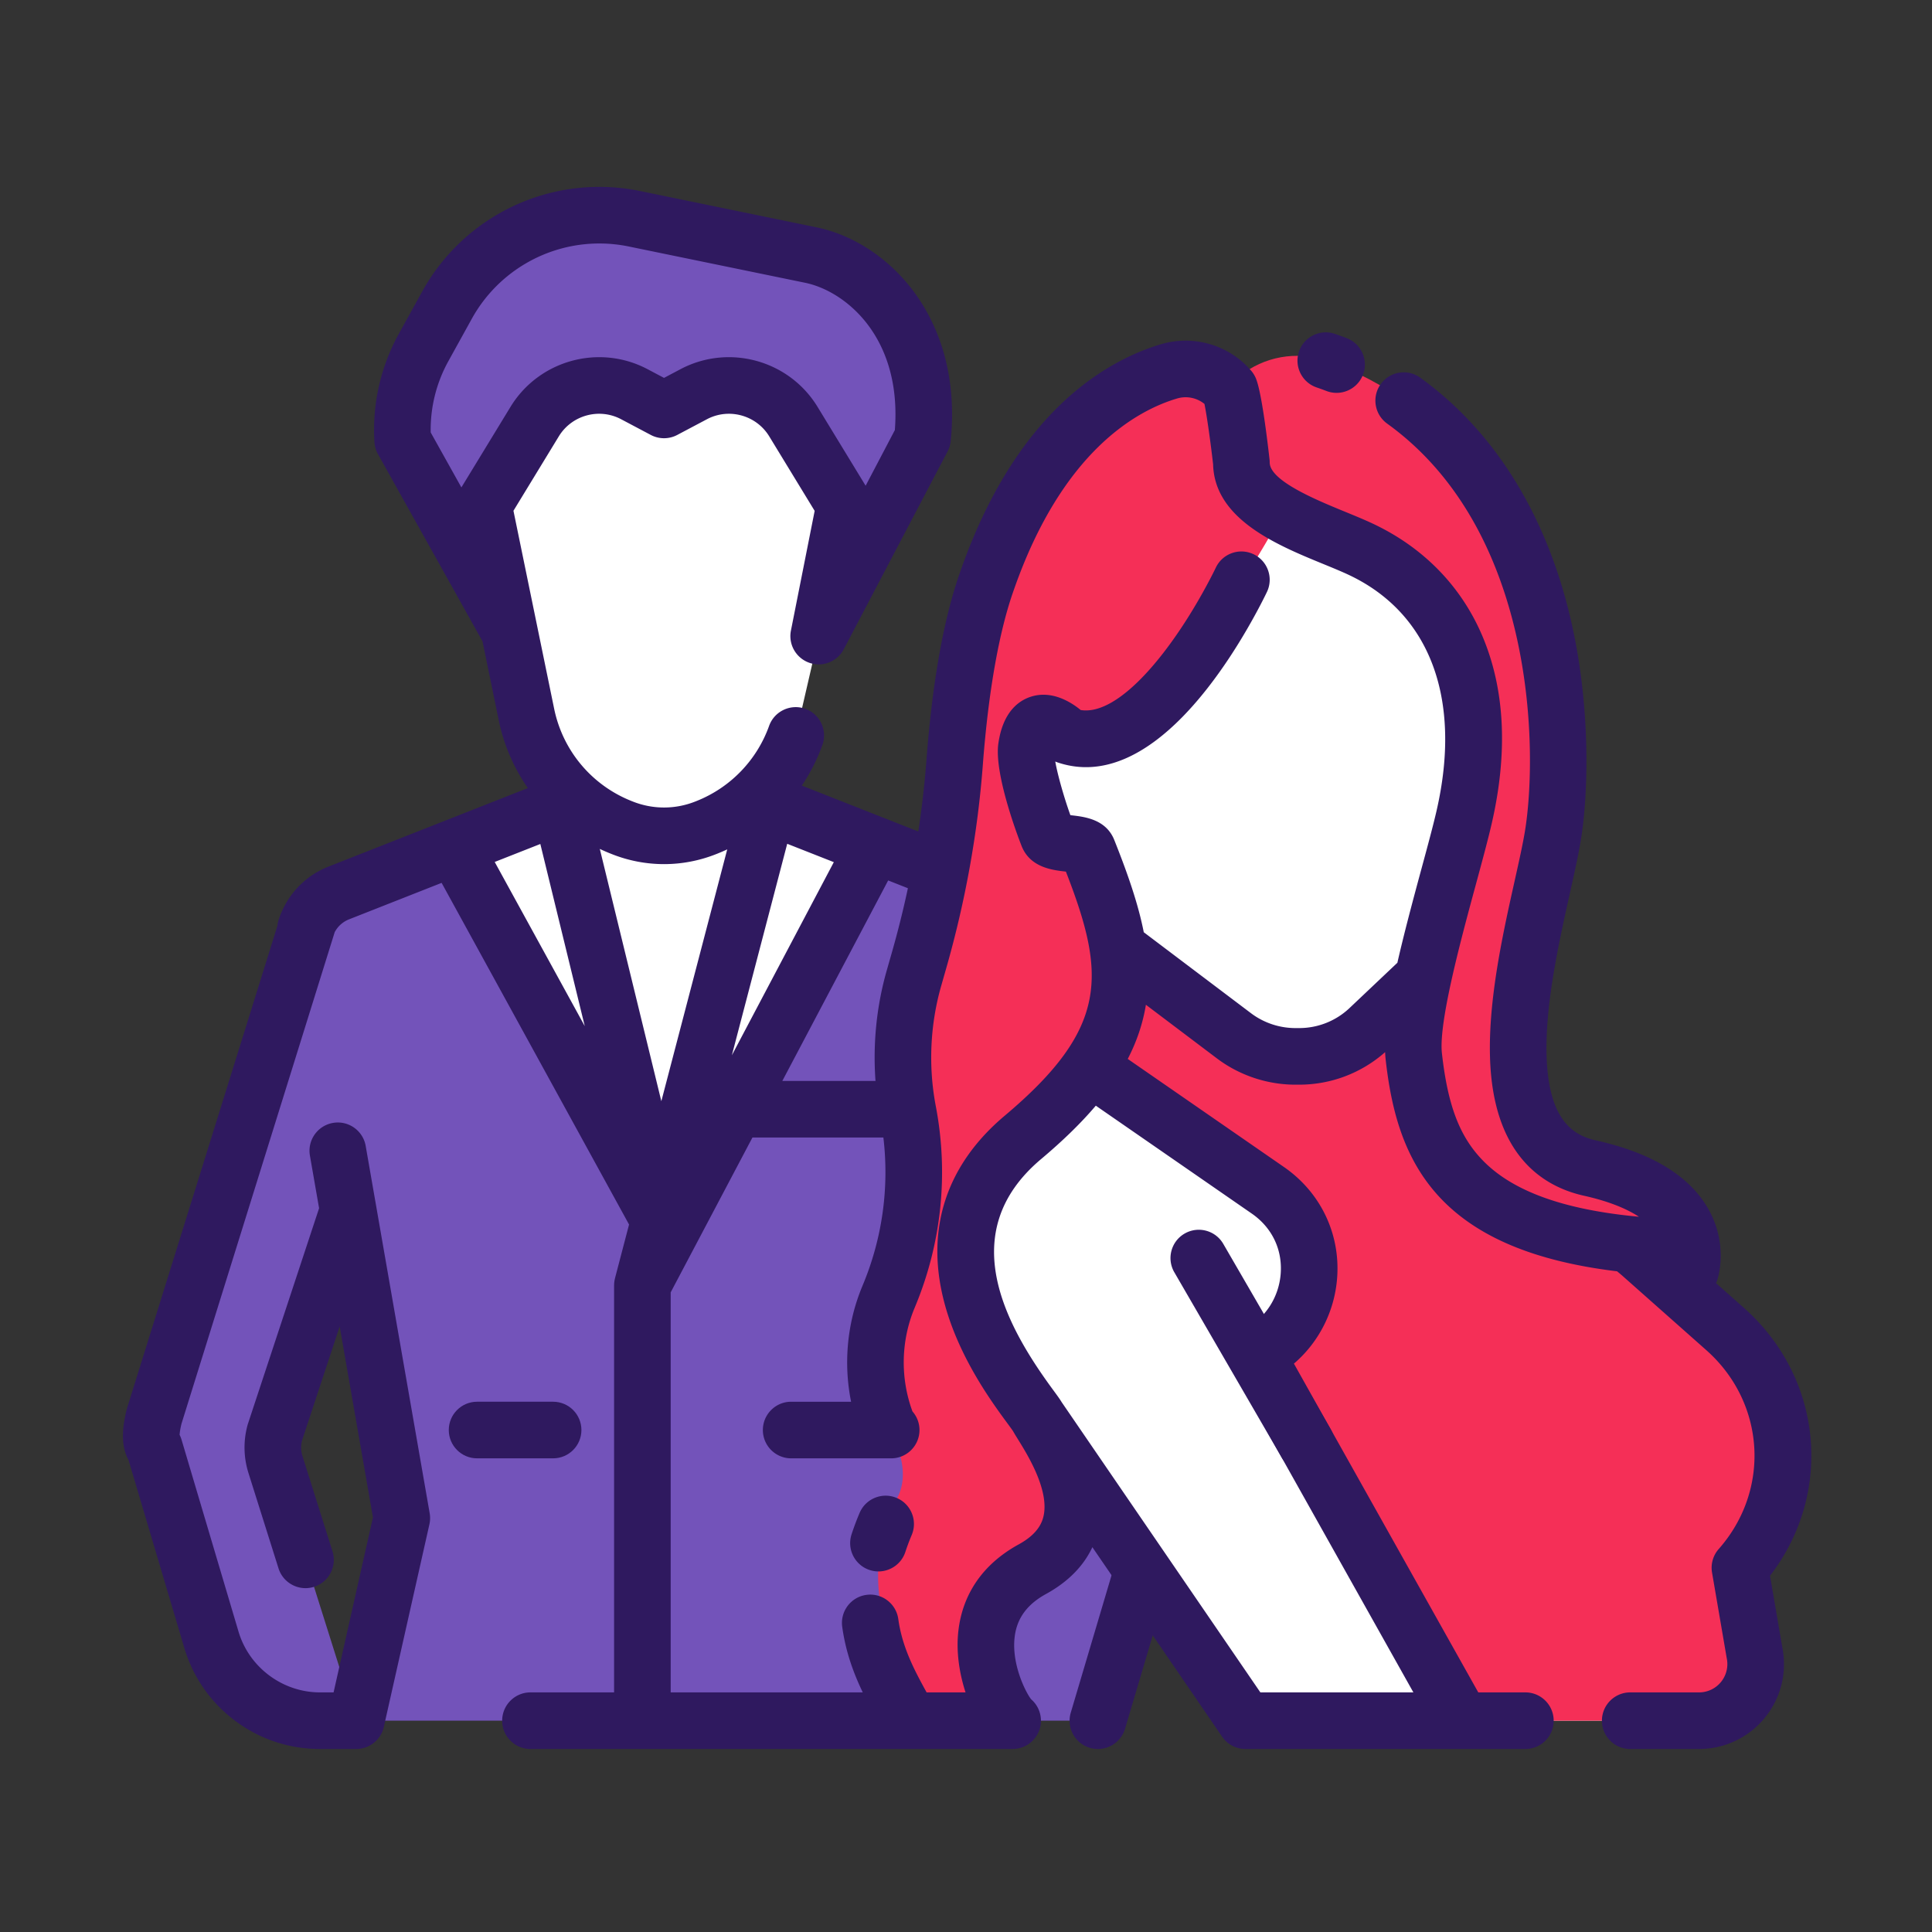 <?xml version="1.0" standalone="no"?><!DOCTYPE svg PUBLIC "-//W3C//DTD SVG 1.1//EN" "http://www.w3.org/Graphics/SVG/1.1/DTD/svg11.dtd"><svg class="icon" width="200px" height="200.00px" viewBox="0 0 1024 1024" version="1.1" xmlns="http://www.w3.org/2000/svg"><rect x="0" y="0" width="1024" height="1024" fill="#333333" stroke="none"/><path d="M163.49 488.268L81.783 750.431a29.998 29.998 0 0 0 0.055 16.889l30.21 101.756C119.607 894.538 143.007 912 169.567 912h0.64c9.214 0 15.776-8.949 13.006-17.737l-37.211-118.038a29.992 29.992 0 0 1-0.323-16.942l39.361-114.931" fill="#7353BA" /><path d="M495.113 804.626l56.165-322.371-153.973-60.651h-86.534l-153.973 60.651 56.164 322.371L177.744 912h352.284l-35.218-80.871z" fill="#7353BA" /><path d="M281.161 433.268l40.181-30.621h63.733l41.84 30.621-75.476 206.697z" fill="#FFFFFF" /><path d="M271.371 337.146l-57.931-103.75a90.2 90.2 0 0 1 11.083-49.237l12.42-22.469c19.535-35.343 59.784-53.874 99.338-45.737l93.432 19.221c30.313 6.236 65.098 39.226 59.251 97.095l-55.041 104.878-31.392-39.321-36.693-34.495-37.453 40.487-57.014 33.328z" fill="#7353BA" /><path d="M433.922 337.146l13.715-69.191-27.111-44.472c-11.009-18.059-34.175-24.427-52.868-14.532l-15.712 8.317-15.712-8.317c-18.693-9.895-41.859-3.528-52.868 14.532l-27.111 44.472 22.759 110.699a82.206 82.206 0 0 0 50.053 59.796l0.64 0.255a59.997 59.997 0 0 0 44.476 0l0.64-0.255a82.207 82.207 0 0 0 46.932-48.654M240.862 449.141l56.026-22.069 36.34 148.974 18.211 74.651z" fill="#FFFFFF" /><path d="M463.033 449.141l-56.026-22.069-66.53 254.196z" fill="#FFFFFF" /><path d="M563.355 767.802l-37.418-136.673 22.999-142.861 78.432 270.615L581.91 912h-64.013" fill="#7353BA" /><path d="M563.355 767.802l-37.418-136.673 22.999-142.861 78.432 270.615L581.91 912" fill="#7353BA" /><path d="M581.916 927.004c-1.414 0-2.851-0.201-4.275-0.624-7.941-2.358-12.468-10.707-10.11-18.649l44.206-148.898-58.61-202.222-11.863 73.693 36.561 133.537c2.188 7.99-2.517 16.241-10.507 18.429-7.984 2.184-16.24-2.516-18.429-10.507l-37.42-136.673a15.019 15.019 0 0 1-0.342-6.345l22.999-142.862a15 15 0 0 1 13.892-12.587 15.011 15.011 0 0 1 15.325 10.796l78.433 270.615c0.8 2.76 0.79 5.69-0.027 8.445L596.29 916.27c-1.935 6.516-7.905 10.734-14.374 10.734z" fill="#2F195F" /><path d="M869.345 664.515l44.969 39.859c37.628 33.352 41.155 90.869 7.885 128.569l-0.608 0.689 1.335 6.786C930.22 877.493 901.841 912 864.055 912H659.504L540.451 744.647l-51.39-8.187 4.282-139.282 89.25-92.022 191.833 21.463 10.126 66.807 84.793 71.089z" fill="#FFFFFF" /><path d="M869.345 664.515l44.969 39.859c37.628 33.352 41.155 88.869 7.885 126.569l7.768 45.266C933.614 894.747 919.425 912 900.532 912H659.504l-94.743-354.026 17.833-52.818 191.833 21.463 10.126 66.807 84.792 71.089z" fill="#F52F57" /><path d="M540.451 463.238l113.585 85.77a53.938 53.938 0 0 0 32.506 10.894h2.017a53.94 53.94 0 0 0 37.079-14.765l66.624-63.056V324.486l-99.581-68.533-74.287 24.852-68.52 55.672-9.423 126.761z" fill="#FFFFFF" /><path d="M679.012 273.43S611.01 401.608 564.761 386.192c0 0-44.754 10.409-19.95 45.078 44.815 62.639 67.586 112.479-2.647 171.577s-1.979 132.267 3.16 141.688c5.139 9.422 49.636 63.204 5.954 87.185s-21.414 75.14-14.562 80.279l-47.654 2.601-13.401-36.953A94.132 94.132 0 0 1 473 797.873l0.175-0.409c7.949-9.772 6.436-24.117-0.572-36.901l-0.254-0.548a89.958 89.958 0 0 1-1.485-72.446l0.351-0.844a170.763 170.763 0 0 0 10.141-97.123l-0.17-0.902a152.948 152.948 0 0 1 3.248-70.291l2.712-9.491c9.768-34.186 16.143-69.262 18.831-104.714 2.257-29.774 7.073-68.239 17.346-96.848 27.516-78.534 70.761-102.971 96.356-110.546a30.78 30.78 0 0 1 32.007 9.357l0.111 0.129" fill="#F52F57" /><path d="M465.609 832.889c-1.544 0-3.114-0.24-4.661-0.745-7.875-2.573-12.173-11.042-9.6-18.917a144.608 144.608 0 0 1 4.244-11.317c3.225-7.631 12.023-11.203 19.656-7.978 7.631 3.225 11.202 12.024 7.978 19.655a113.948 113.948 0 0 0-3.361 8.956c-2.067 6.327-7.942 10.346-14.256 10.346z" fill="#2F195F" /><path d="M651.796 222.563c0 24.377 47.31 58.16 69.376 68.52 46.977 22.055 71.089 71.586 54.816 142.178-7.268 31.527-35.218 101.803-26.653 126.641 8.565 24.838 23.227 92.622 122.581 100.33 0 0 21.412-4.282 23.982 13.704 0 0 13.704-41.112-53.103-54.816s-29.121-115.627-21.412-162.734c7.244-44.266 12.218-220.498-118.683-265.229-15.562-5.318-32.775-2.197-45.576 8.129" fill="#F52F57" /><path d="M550.032 751.21L660.113 912h114.619L665.948 718.004l0.004 0.004c33.005-16.229 38.955-64.357 6.047-87.124l-91.575-63.354-52.751 50.213-16.34 56.846 38.699 76.621" fill="#FFFFFF" /><path d="M708.408 208.228c-1.782 0-3.593-0.319-5.356-0.994a156.845 156.845 0 0 0-5.208-1.885c-7.838-2.681-12.019-11.209-9.337-19.047 2.682-7.838 11.208-12.018 19.048-9.337 2.099 0.718 4.19 1.475 6.216 2.25 7.737 2.96 11.61 11.632 8.65 19.369-2.285 5.974-7.977 9.644-14.013 9.644z" fill="#2F195F" /><path d="M938.146 835.174c33.641-43.678 28.162-104.76-13.882-142.024l-14.706-13.035c0.204-0.452 0.393-0.913 0.554-1.391 0.64-1.9 5.946-19.105-4.611-37.827-9.917-17.587-29.917-29.839-59.446-36.417-11.721-2.61-25.307-10.074-26.332-44.909-0.8-27.141 6.496-59.885 12.358-86.195 2.405-10.795 4.482-20.119 5.772-27.961 3.945-23.975 5.237-67.583-4.107-111.584-12.348-58.137-40.351-104.353-80.982-133.649-6.721-4.846-16.096-3.326-20.939 3.394-4.845 6.72-3.325 16.095 3.395 20.94 79.628 57.415 79.718 175.409 73.033 216.029-1.154 7.011-3.146 15.953-5.453 26.308-6.226 27.941-13.974 62.714-13.063 93.602 1.524 51.763 27.922 68.437 49.797 73.31 12.198 2.717 22.016 6.486 29.129 11.135-39.605-3.674-66.641-13.389-82.565-29.646-12.416-12.675-18.748-29.193-21.854-57.015-1.83-16.384 10.146-60.53 18.069-89.743 3.246-11.964 6.312-23.265 8.293-31.863 8.59-37.262 7.099-70.358-4.435-98.371-11.096-26.951-31.367-47.959-58.622-60.755-4.491-2.108-9.483-4.156-14.77-6.323-14.89-6.106-39.811-16.327-39.811-26.054 0-0.566-0.032-1.132-0.096-1.694-1.82-16.013-4.551-36.452-7.244-42.942a15.249 15.249 0 0 0-2.858-4.435c-11.745-13.329-30.282-18.681-47.349-13.629-19.101 5.652-37.645 16.809-53.627 32.263-21.965 21.238-39.664 50.727-52.608 87.65-8.859 24.694-14.971 58.585-18.166 100.73a500.73 500.73 0 0 1-4.301 37.633l-61.741-24.32a97.057 97.057 0 0 0 10.905-21.534c2.791-7.8-1.271-16.386-9.071-19.176-7.801-2.79-16.386 1.271-19.176 9.071a67.225 67.225 0 0 1-38.367 39.774l-0.641 0.256c-10.756 4.292-22.602 4.292-33.358 0l-0.639-0.255c-21.058-8.403-36.354-26.678-40.92-48.885L272.14 270.719l24.036-39.429c6.868-11.266 21.382-15.255 33.043-9.082l15.711 8.317a15 15 0 0 0 14.035 0l15.712-8.317c11.659-6.171 26.174-2.183 33.042 9.083l24.068 39.481-12.579 63.458c-1.58 7.97 3.478 15.702 11.341 17.516l-0.003 0.014c0.063 0.014 0.127 0.019 0.19 0.033 0.091 0.02 0.178 0.049 0.27 0.068 0.264 0.052 0.526 0.077 0.789 0.115 0.183 0.026 0.364 0.061 0.549 0.08 0.459 0.049 0.915 0.072 1.369 0.079 0.07 0.001 0.139 0.012 0.209 0.012l0.031-0.001c0.308 0 0.611-0.024 0.916-0.044 0.161-0.01 0.321-0.008 0.482-0.023l0.059-0.007c0.122-0.012 0.242-0.031 0.363-0.046 0.317-0.039 0.632-0.089 0.944-0.148 0.127-0.024 0.254-0.045 0.379-0.073 0.391-0.085 0.777-0.185 1.157-0.299 0.108-0.033 0.213-0.069 0.32-0.104a14.65 14.65 0 0 0 1.01-0.369c0.068-0.028 0.137-0.052 0.204-0.081 0.388-0.165 0.766-0.348 1.137-0.544 0.081-0.043 0.16-0.087 0.24-0.131a15.118 15.118 0 0 0 1.104-0.664c0.357-0.239 0.701-0.498 1.037-0.768 0.074-0.06 0.148-0.119 0.222-0.181 0.322-0.268 0.636-0.547 0.935-0.842 0.047-0.046 0.09-0.096 0.136-0.142 0.251-0.255 0.493-0.519 0.726-0.792 0.081-0.094 0.162-0.188 0.241-0.284 0.247-0.304 0.484-0.617 0.708-0.942 0.075-0.108 0.144-0.221 0.216-0.332 0.167-0.256 0.326-0.517 0.477-0.785 0.067-0.119 0.137-0.235 0.201-0.356 0.013-0.024 0.028-0.047 0.04-0.072l55.041-104.878a14.998 14.998 0 0 0 1.642-5.463c3.821-37.818-8.132-63.402-18.833-78.205-13.128-18.161-32.198-30.951-52.319-35.09l-93.432-19.221a107.596 107.596 0 0 0-21.635-2.206c-39.01 0-74.972 21.22-93.853 55.379l-12.419 22.469a105.038 105.038 0 0 0-12.927 57.425c0.14 2.241 0.78 4.421 1.875 6.382l55.396 99.21 8.585 41.755a97.226 97.226 0 0 0 15.442 36.022l-44.401 17.49-0.004 0.002-61.301 24.147a44.733 44.733 0 0 0-14.873 9.597c-3.592 3.493-6.562 7.589-8.812 12.055-0.07 0.127-0.127 0.263-0.194 0.392a44.84 44.84 0 0 0-2.56 6.332 14.989 14.989 0 0 0-0.621 3.06L67.462 745.968c-0.072 0.232-0.139 0.468-0.201 0.704-3.034 11.719-2.766 20.64 0.84 27.086l29.566 99.587c4.636 15.616 13.987 29.021 27.043 38.763C137.766 921.851 153.277 927 169.566 927h19.198c0.018 0 0.036 0.003 0.053 0.003 0.486 0 0.967-0.03 1.445-0.077 0.109-0.011 0.216-0.029 0.324-0.042 0.351-0.042 0.699-0.093 1.044-0.159 0.169-0.032 0.335-0.071 0.502-0.109a15.042 15.042 0 0 0 1.388-0.385c0.239-0.079 0.473-0.168 0.707-0.259 0.196-0.076 0.392-0.149 0.584-0.233 0.234-0.102 0.461-0.218 0.689-0.332 0.175-0.088 0.354-0.168 0.525-0.262 0.378-0.208 0.747-0.432 1.106-0.672 0.126-0.085 0.245-0.179 0.368-0.267 0.249-0.177 0.496-0.357 0.734-0.549 0.124-0.101 0.242-0.208 0.363-0.312 0.229-0.197 0.453-0.398 0.67-0.609 0.11-0.107 0.216-0.217 0.322-0.327a14.743 14.743 0 0 0 1.487-1.801c0.079-0.113 0.161-0.224 0.237-0.339 0.184-0.278 0.354-0.565 0.52-0.856 0.065-0.114 0.135-0.224 0.197-0.34 0.168-0.315 0.32-0.64 0.467-0.969 0.045-0.1 0.097-0.196 0.14-0.297 0.172-0.41 0.325-0.831 0.462-1.261 0.068-0.214 0.119-0.436 0.177-0.654 0.054-0.2 0.116-0.395 0.162-0.598l0.059-0.263 0.002-0.011 24.097-107.1c0.434-1.928 0.482-3.922 0.143-5.867l-33.917-194.677c-1.422-8.162-9.187-13.625-17.352-12.203-8.161 1.422-13.625 9.19-12.203 17.352l4.854 27.862-37.688 114.196a16.13 16.13 0 0 0-0.224 0.74 44.913 44.913 0 0 0 0.485 25.413l15.927 50.521c2.018 6.401 7.929 10.494 14.302 10.494 1.494 0 3.014-0.225 4.514-0.698 7.901-2.49 12.287-10.915 9.796-18.815l-15.927-50.521a14.978 14.978 0 0 1-0.243-8.162l19.973-60.518 17.634 101.218L176.803 897h-7.237c-19.772 0-37.512-13.238-43.139-32.193L96.218 763.05a15.02 15.02 0 0 0-1.017-2.544c0.058-1.132 0.3-3.133 1.019-5.984l81.18-260.475c0.722-1.325 1.616-2.555 2.701-3.609a14.884 14.884 0 0 1 4.952-3.191l49.013-19.307 99.345 181.083-7.445 28.446c-0.03 0.113-0.045 0.227-0.072 0.341-0.059 0.251-0.115 0.503-0.161 0.758-0.046 0.253-0.082 0.505-0.116 0.758-0.027 0.209-0.055 0.418-0.073 0.63-0.029 0.323-0.041 0.643-0.049 0.964-0.003 0.117-0.018 0.23-0.018 0.347V897H281.16c-8.284 0-15 6.716-15 15s6.716 15 15 15h255.556a15 15 0 0 0 9.818-26.341c-2.724-3.358-11.126-19.498-8.498-34.713 1.556-9.003 6.897-15.897 16.332-21.077 11.646-6.394 19.884-14.724 24.612-24.823l68.755 100.428A15 15 0 0 0 660.112 927h148.365c8.284 0 15-6.716 15-15s-6.716-15-15-15h-24.96l-97.712-174.252c13.133-11.227 21.579-27.604 22.907-45.484 1.734-23.357-8.8-45.308-28.18-58.716l-82.803-57.286c4.861-9.396 8.015-18.881 9.622-28.71l37.645 28.426c11.892 8.979 26.646 13.924 41.544 13.924h2.017c16.887 0 32.972-6.111 45.579-17.236 0.057 1.355 0.152 2.657 0.29 3.9 5.755 51.539 24.951 100.494 122.676 112.258l2.448 2.053 44.814 39.723c31.344 27.781 34.237 74.087 6.588 105.419a15 15 0 0 0-3.537 12.462l7.768 45.266c0.021 0.119 0.043 0.239 0.066 0.358a14.951 14.951 0 0 1-3.133 12.424 14.948 14.948 0 0 1-11.585 5.472h-36.478c-8.284 0-15 6.716-15 15s6.716 15 15 15h36.478c13.507 0 26.175-5.983 34.755-16.415 8.538-10.382 11.973-23.884 9.437-37.075l-6.577-38.337zM244.549 258.343l-16.271-29.14a75.063 75.063 0 0 1 9.373-37.788l12.419-22.469c13.601-24.606 39.502-39.892 67.597-39.892 5.213 0 10.458 0.535 15.59 1.591l93.432 19.221c21.459 4.415 51.386 28.826 47.6 78.084l-15.485 29.506-25.47-41.781c-15.109-24.785-47.041-33.562-72.693-19.981l-8.694 4.602-8.694-4.602c-25.653-13.579-57.584-4.803-72.693 19.981l-26.011 42.668z m17.655 198.514l24.186-9.527 23.549 96.536-47.735-87.009z m219 13.918a519.59 519.59 0 0 1-8.483 34.023l-2.711 9.49c-5.42 18.969-7.425 38.93-5.976 58.62H414.65l56.098-106.252 10.456 4.119z m-63.966-23.551l24.706 9.732L387.9 559.32l29.338-112.096z m-99.332 2.717a98.673 98.673 0 0 0 5.605 2.441l0.639 0.255a74.914 74.914 0 0 0 27.797 5.365c9.416 0 18.834-1.789 27.795-5.364l0.642-0.256a97.139 97.139 0 0 0 5.068-2.195l-34.93 133.46-32.616-133.706zM663.465 643.22c10.695 7.399 16.283 18.998 15.33 31.822-0.938 12.631-8.251 23.834-19.119 29.334a14.99 14.99 0 0 0-2.784 1.671 14.999 14.999 0 0 0-4.026 19.294L749.123 897h-81.102L562.706 743.172c-1.022-1.703-2.421-3.609-4.542-6.494-24.898-33.864-52.645-83.392-6.342-122.354 11.55-9.719 21.156-19.07 28.983-28.291l82.66 57.187z m89.892-182.581c-4.926 18.16-9.352 34.853-12.717 49.645l-25.315 23.959a38.785 38.785 0 0 1-26.768 10.659h-2.017a39.175 39.175 0 0 1-23.466-7.865l-56.852-42.929c-2.937-14.942-8.436-30.846-15.638-48.908-4.37-10.961-15.696-12.271-22.464-13.055l-0.795-0.092c-3.152-8.763-6.716-20.986-8.009-28.43 0.455 0.198 0.927 0.378 1.416 0.541 48.976 16.33 91.44-53.129 107.421-83.75 2.133-4.088 3.329-6.62 3.379-6.725 3.532-7.49 0.324-16.421-7.164-19.958-7.486-3.534-16.426-0.332-19.967 7.154-0.01 0.021-1.021 2.153-2.845 5.65-19.731 37.808-48.172 73.097-68.765 69.798-5.304-4.352-15.396-10.618-26.439-7.047-6.548 2.117-14.848 8.148-17.211 24.857-2.438 17.235 12.308 54.22 12.458 54.583 4.599 11.083 16.163 12.421 23.073 13.221l0.277 0.032c21.209 54.563 22.921 82.8-32.446 129.39-30.926 26.024-42.057 60.01-32.188 98.282 7.544 29.257 25.193 53.262 33.676 64.797 1.131 1.539 2.53 3.442 2.964 4.118 0.694 1.256 1.56 2.651 2.644 4.397 5.082 8.191 16.985 27.374 13.343 41.252-1.488 5.67-5.745 10.365-13.014 14.356-24.748 13.587-31.18 33.907-32.217 48.562-0.723 10.213 1.057 20.664 4.055 29.866h-20.643l-0.025-0.046c-6.036-11.019-12.876-23.507-14.979-38.809-1.128-8.207-8.698-13.946-16.902-12.818-8.208 1.128-13.946 8.694-12.819 16.902 1.864 13.566 6.185 24.967 10.884 34.771H355.474V684.984l43.334-82.076h69.404c3.142 26.496-0.548 53.275-10.853 78.061l-0.35 0.843c-8.05 19.363-10.01 40.776-5.919 61.135h-31.756c-8.284 0-15 6.716-15 15s6.716 15 15 15h51.953c0.045 0 0.089 0.005 0.134 0.005 0.032 0 0.065-0.005 0.097-0.005h0.826c8.284 0 15-6.716 15-15 0-3.784-1.412-7.231-3.724-9.87-6.492-17.622-6.146-37.343 1.09-54.749l0.35-0.843c13.921-33.482 17.736-70.018 11.031-105.657l-0.169-0.9c-3.943-20.965-2.93-42.887 2.93-63.396l2.711-9.49c10.116-35.407 16.632-71.643 19.365-107.701 2.952-38.933 8.659-71.062 16.506-92.913 0.014-0.036 0.026-0.073 0.039-0.109 25.691-73.327 65.194-94.831 86.456-101.123a15.833 15.833 0 0 1 14.456 2.897c1.262 6.098 3.226 20.132 4.589 31.993 0.713 29.19 34.023 42.851 58.416 52.854 4.931 2.022 9.587 3.932 13.402 5.723 43.263 20.311 60.238 65.956 46.574 125.23-1.848 8.037-4.841 19.067-8.009 30.746z" fill="#2F195F" /><path d="M308.161 757.945c0-8.284-6.716-15-15-15h-40.299c-8.284 0-15 6.716-15 15s6.716 15 15 15h40.299c8.284 0 15-6.716 15-15z" fill="#2F195F" /><path d="M692.267 779.917c-5.175 0-10.209-2.681-12.991-7.48l-56.868-98.112c-4.154-7.168-1.712-16.346 5.455-20.5 7.169-4.154 16.346-1.713 20.5 5.455l56.868 98.112c4.154 7.168 1.712 16.346-5.455 20.5a14.945 14.945 0 0 1-7.509 2.025z" fill="#2F195F" /></svg>